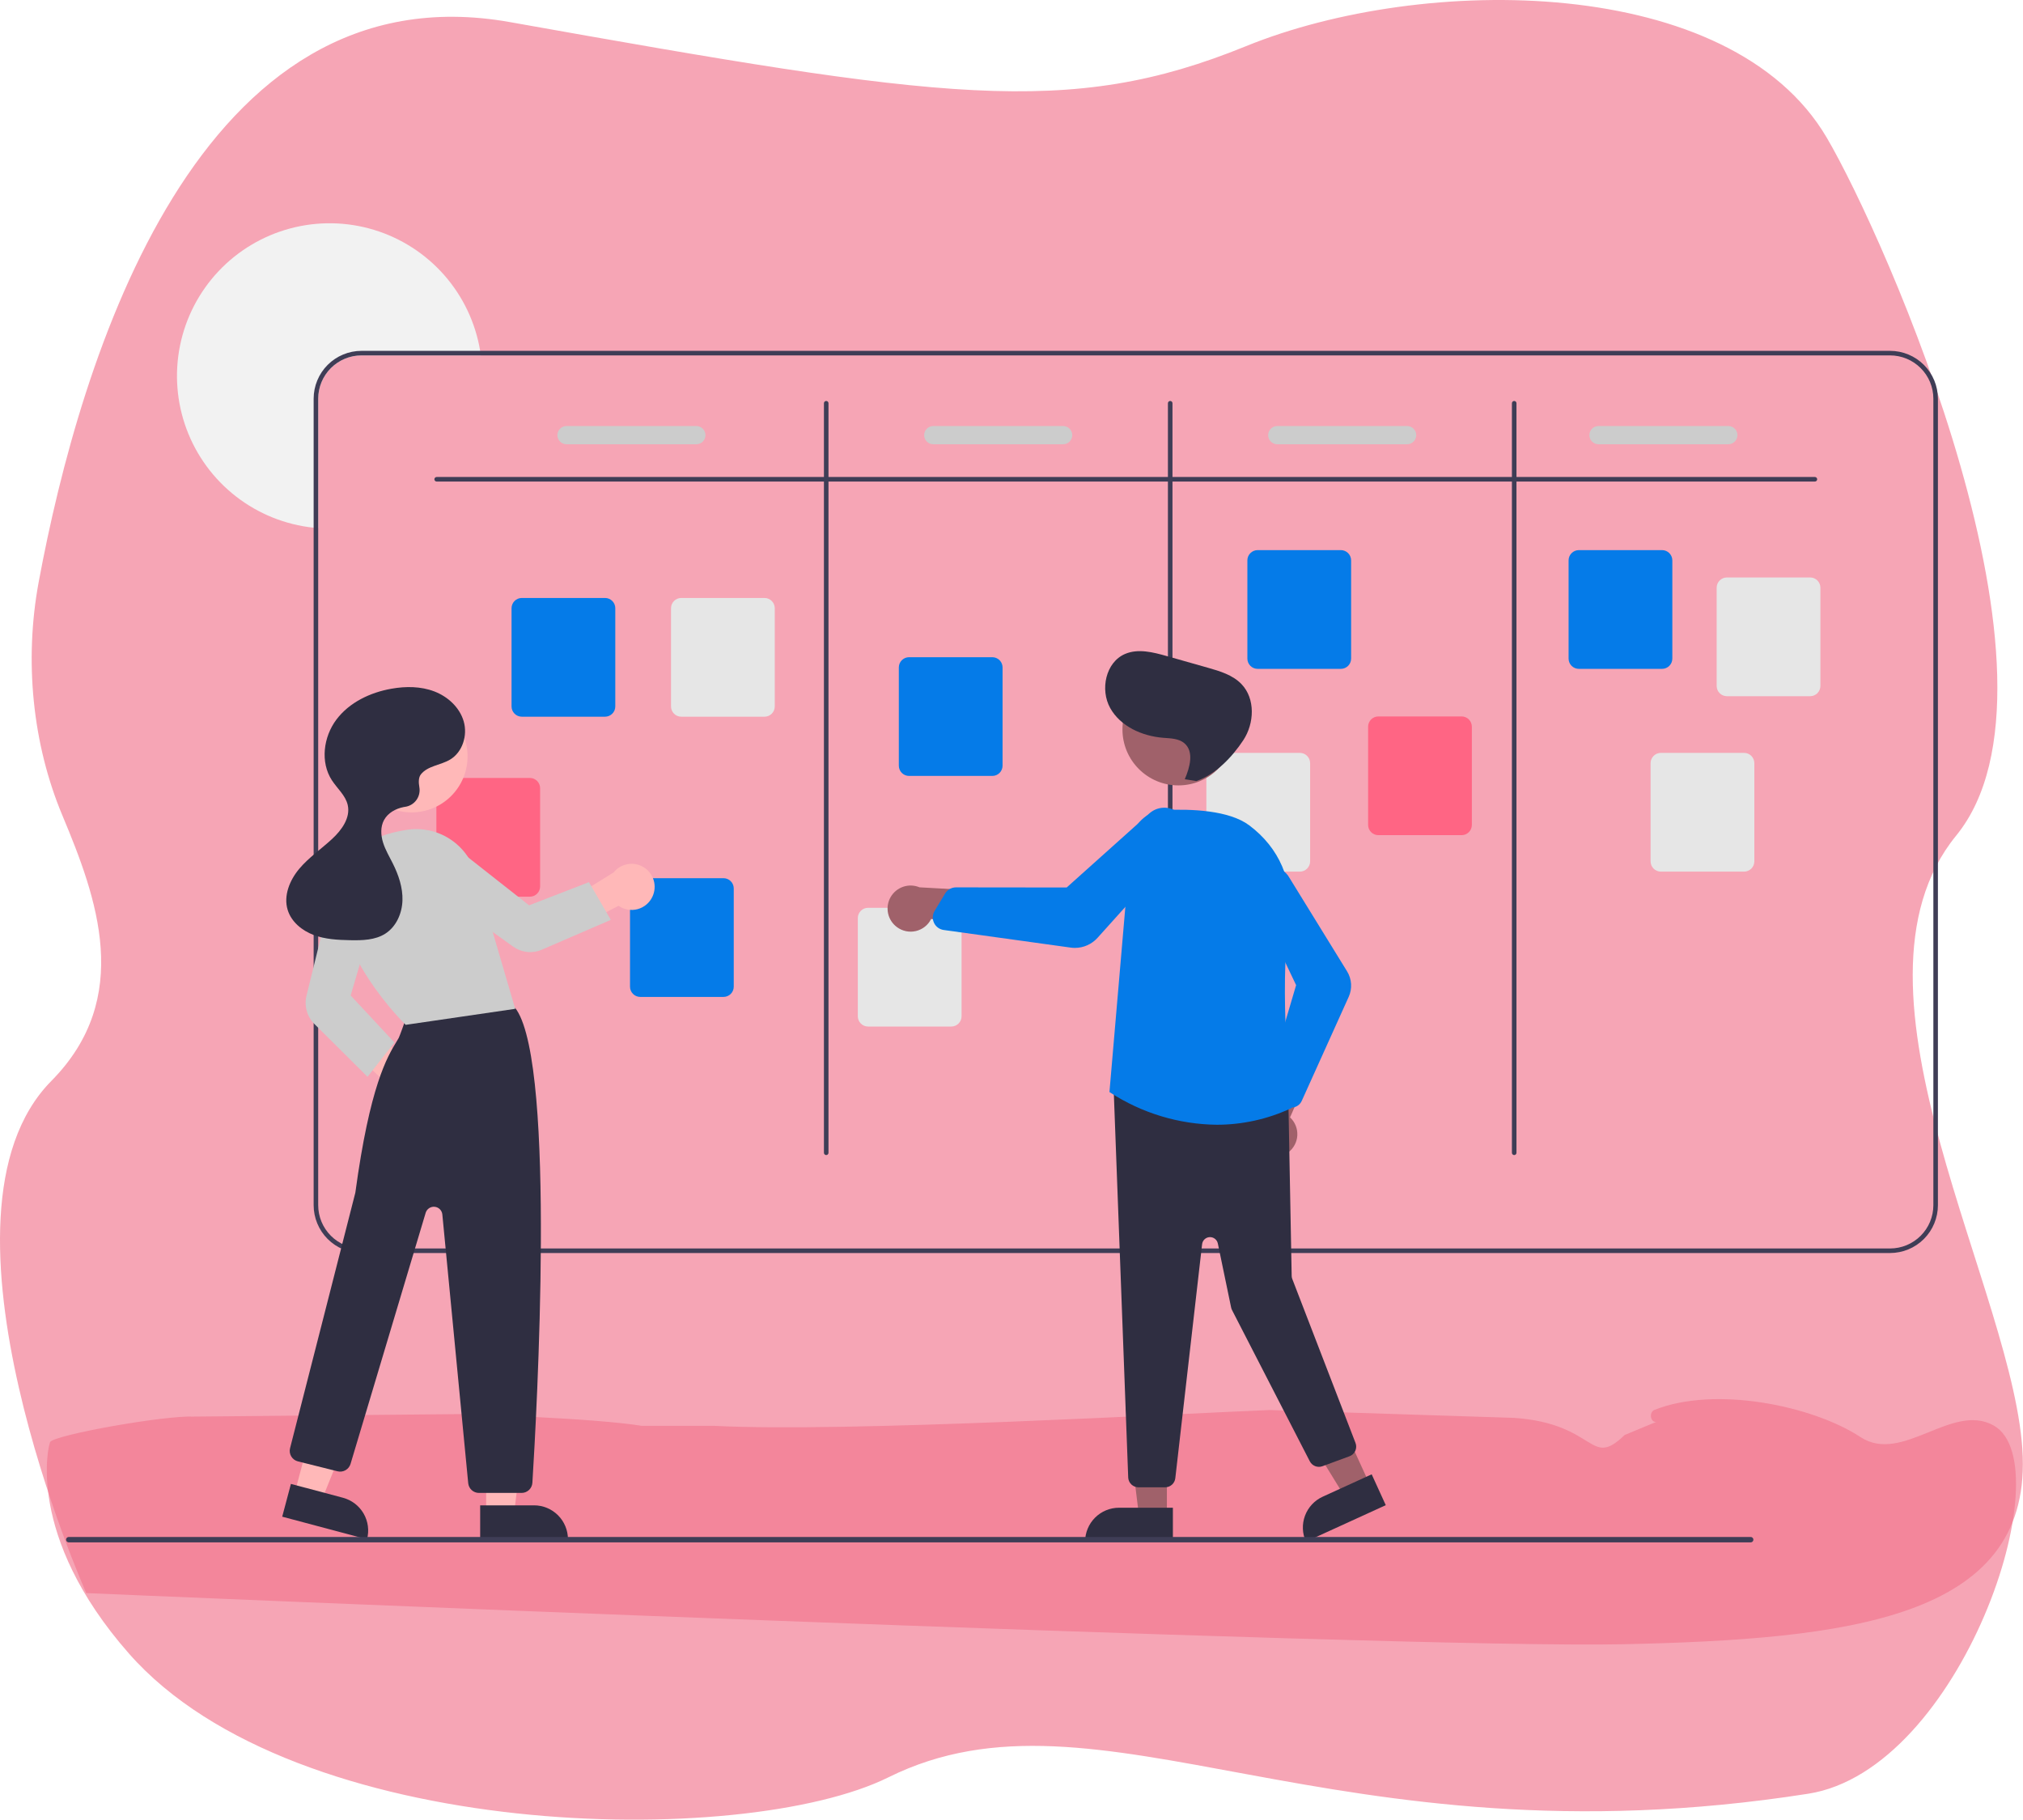 <svg width="1027" height="924" viewBox="0 0 1027 924" fill="none" xmlns="http://www.w3.org/2000/svg">
<path d="M31.649 413.895C16.493 377.69 12.218 335.447 19.655 295.371C40.729 182.01 100.552 -16.953 258.88 11.219C478.56 50.346 542.417 60.128 632.553 23.436C722.688 -13.257 878.536 -13.214 927.358 69.856C956.952 120.211 1056.92 345.922 993.078 424.176C929.238 502.431 1023.98 657.148 1026.87 739.37C1029.76 821.591 938.626 832.167 824.084 834.667C709.541 837.166 43.794 808.701 43.794 808.701C43.794 808.701 -41.555 617.162 26.045 548.743C67.876 506.431 49.149 455.717 31.649 413.895Z" fill="#F1758E" fill-opacity="0.65"/>
<path d="M98.256 719.109C83.605 718.446 28.718 728.196 25.503 731.934C24.667 732.945 12.664 779.387 65.479 839.415C149.977 935.451 377.366 938.734 451.063 902.204C557.98 849.197 675.137 948.592 917.987 910.551C995.594 898.4 1047.46 743.716 1012.17 723.663C991.05 711.708 965.757 743.434 944.516 729.511C920.067 713.458 870.527 703.426 839.855 715.74C839.262 715.949 838.755 716.448 838.439 717.134C838.123 717.819 838.024 718.637 838.163 719.416C838.301 720.194 838.666 720.873 839.181 721.308C839.696 721.743 840.321 721.902 840.924 721.75L824.77 728.456C806.819 745.846 810.862 722.74 768.755 719.761L644.607 715.773C600.22 717.512 429.43 727.283 362.607 723.805H325.854C301.33 719.816 237.715 717.925 235.426 717.827L98.256 719.109Z" fill="#F1758E" fill-opacity="0.65"/>
<g clip-path="url(#clip0)">
<path d="M244.11 180.414H183.509C177.683 180.419 172.097 182.736 167.977 186.856C163.858 190.975 161.541 196.561 161.536 202.388V268.088C160.761 268.042 159.986 267.973 159.223 267.88C144.866 266.37 131.216 260.879 119.813 252.026C108.411 243.173 99.707 231.311 94.685 217.777C89.663 204.242 88.522 189.574 91.391 175.426C94.259 161.278 101.023 148.212 110.919 137.702C120.816 127.192 133.452 119.656 147.402 115.943C161.352 112.231 176.063 112.489 189.874 116.689C203.686 120.889 216.049 128.864 225.571 139.715C235.092 150.566 241.393 163.861 243.763 178.101C243.89 178.864 244.006 179.639 244.11 180.414Z" fill="#F2F2F2"/>
<path d="M959.521 178.101H183.509C177.07 178.108 170.897 180.669 166.344 185.222C161.791 189.775 159.23 195.949 159.223 202.388V611.789C159.23 618.228 161.791 624.401 166.344 628.954C170.897 633.507 177.07 636.068 183.509 636.075H959.521C965.96 636.068 972.133 633.507 976.686 628.954C981.239 624.401 983.8 618.228 983.807 611.789V202.388C983.8 195.949 981.239 189.775 976.686 185.222C972.133 180.669 965.96 178.108 959.521 178.101ZM981.494 611.789C981.489 617.615 979.172 623.201 975.053 627.321C970.933 631.44 965.347 633.757 959.521 633.762H183.509C177.683 633.757 172.097 631.44 167.977 627.321C163.858 623.201 161.541 617.615 161.536 611.789V202.388C161.541 196.561 163.858 190.975 167.977 186.856C172.097 182.736 177.683 180.419 183.509 180.414H959.521C965.347 180.419 970.933 182.736 975.053 186.856C979.172 190.975 981.489 196.561 981.494 202.388V611.789Z" fill="#3F3D56"/>
<path d="M921.356 244.449H221.674C221.367 244.449 221.073 244.327 220.856 244.11C220.639 243.893 220.517 243.599 220.517 243.293C220.517 242.986 220.639 242.692 220.856 242.475C221.073 242.258 221.367 242.136 221.674 242.136H921.356C921.663 242.136 921.957 242.258 922.174 242.475C922.391 242.692 922.513 242.986 922.513 243.293C922.513 243.599 922.391 243.893 922.174 244.11C921.957 244.327 921.663 244.449 921.356 244.449Z" fill="#3F3D56"/>
<path d="M419.435 586.346C419.129 586.346 418.834 586.224 418.618 586.007C418.401 585.79 418.279 585.496 418.279 585.189V204.701C418.279 204.394 418.401 204.1 418.618 203.883C418.834 203.666 419.129 203.544 419.435 203.544C419.742 203.544 420.036 203.666 420.253 203.883C420.47 204.1 420.592 204.394 420.592 204.701V585.189C420.592 585.496 420.47 585.79 420.253 586.007C420.036 586.224 419.742 586.346 419.435 586.346Z" fill="#3F3D56"/>
<path d="M594.067 586.346C593.76 586.346 593.466 586.224 593.249 586.007C593.032 585.79 592.91 585.496 592.91 585.189V204.701C592.91 204.394 593.032 204.1 593.249 203.883C593.466 203.666 593.76 203.544 594.067 203.544C594.374 203.544 594.668 203.666 594.885 203.883C595.102 204.1 595.223 204.394 595.223 204.701V585.189C595.223 585.496 595.102 585.79 594.885 586.007C594.668 586.224 594.374 586.346 594.067 586.346Z" fill="#3F3D56"/>
<path d="M768.698 586.346C768.392 586.346 768.098 586.224 767.881 586.007C767.664 585.79 767.542 585.496 767.542 585.189V204.701C767.542 204.394 767.664 204.1 767.881 203.883C768.098 203.666 768.392 203.544 768.698 203.544C769.005 203.544 769.299 203.666 769.516 203.883C769.733 204.1 769.855 204.394 769.855 204.701V585.189C769.855 585.496 769.733 585.79 769.516 586.007C769.299 586.224 769.005 586.346 768.698 586.346Z" fill="#3F3D56"/>
<path d="M307.157 363.82H264.899C263.519 363.819 262.196 363.27 261.22 362.294C260.245 361.319 259.696 359.996 259.694 358.616V308.748C259.696 307.369 260.245 306.046 261.22 305.07C262.196 304.094 263.519 303.546 264.899 303.544H307.157C308.537 303.546 309.86 304.094 310.835 305.07C311.811 306.046 312.36 307.369 312.361 308.748V358.616C312.36 359.996 311.811 361.319 310.835 362.294C309.86 363.27 308.537 363.819 307.157 363.82Z" fill="#057BE8"/>
<path d="M367.295 506.07H325.037C323.657 506.068 322.334 505.52 321.358 504.544C320.383 503.568 319.834 502.246 319.832 500.866V450.998C319.834 449.618 320.383 448.295 321.358 447.32C322.334 446.344 323.657 445.795 325.037 445.794H367.295C368.675 445.795 369.998 446.344 370.973 447.32C371.949 448.295 372.498 449.618 372.499 450.998V500.866C372.498 502.246 371.949 503.568 370.973 504.544C369.998 505.52 368.675 506.068 367.295 506.07Z" fill="#057BE8"/>
<path d="M503.762 393.889H461.504C460.124 393.888 458.801 393.339 457.826 392.363C456.85 391.388 456.301 390.065 456.3 388.685V338.817C456.301 337.438 456.85 336.115 457.826 335.139C458.801 334.163 460.124 333.615 461.504 333.613H503.762C505.142 333.615 506.465 334.163 507.441 335.139C508.416 336.115 508.965 337.438 508.967 338.817V388.685C508.965 390.065 508.416 391.388 507.441 392.363C506.465 393.339 505.142 393.888 503.762 393.889Z" fill="#057BE8"/>
<path d="M680.707 339.534H638.448C637.069 339.532 635.746 338.984 634.77 338.008C633.794 337.032 633.246 335.709 633.244 334.33V284.462C633.246 283.082 633.794 281.759 634.77 280.784C635.746 279.808 637.069 279.259 638.448 279.258H680.707C682.087 279.259 683.41 279.808 684.385 280.784C685.361 281.759 685.91 283.082 685.911 284.462V334.33C685.91 335.71 685.361 337.032 684.385 338.008C683.41 338.984 682.087 339.532 680.707 339.534Z" fill="#057BE8"/>
<path d="M843.773 339.534H801.515C800.135 339.532 798.812 338.984 797.837 338.008C796.861 337.032 796.312 335.709 796.311 334.33V284.462C796.312 283.082 796.861 281.759 797.837 280.784C798.812 279.808 800.135 279.259 801.515 279.258H843.773C845.153 279.259 846.476 279.808 847.452 280.784C848.427 281.759 848.976 283.082 848.978 284.462V334.33C848.976 335.71 848.427 337.032 847.452 338.008C846.476 338.984 845.153 339.532 843.773 339.534Z" fill="#057BE8"/>
<path d="M918.946 353.412H876.688C875.308 353.41 873.985 352.862 873.009 351.886C872.034 350.91 871.485 349.587 871.483 348.208V298.34C871.485 296.96 872.034 295.637 873.009 294.662C873.985 293.686 875.308 293.137 876.688 293.136H918.946C920.326 293.137 921.649 293.686 922.624 294.662C923.6 295.637 924.149 296.96 924.15 298.34V348.208C924.149 349.588 923.6 350.91 922.624 351.886C921.649 352.862 920.326 353.41 918.946 353.412Z" fill="#E6E6E6"/>
<path d="M885.407 442.462H843.149C841.769 442.461 840.446 441.912 839.471 440.936C838.495 439.961 837.946 438.638 837.945 437.258V387.39C837.946 386.011 838.495 384.688 839.471 383.712C840.446 382.736 841.769 382.188 843.149 382.186H885.407C886.787 382.188 888.11 382.736 889.086 383.712C890.061 384.688 890.61 386.011 890.612 387.39V437.258C890.61 438.638 890.061 439.961 889.086 440.936C888.11 441.912 886.787 442.461 885.407 442.462Z" fill="#E6E6E6"/>
<path d="M742.001 423.958H699.743C698.363 423.957 697.04 423.408 696.065 422.432C695.089 421.457 694.54 420.134 694.539 418.754V368.886C694.54 367.507 695.089 366.184 696.065 365.208C697.04 364.232 698.363 363.684 699.743 363.682H742.001C743.381 363.684 744.704 364.232 745.68 365.208C746.655 366.184 747.204 367.507 747.206 368.886V418.754C747.204 420.134 746.655 421.457 745.68 422.432C744.704 423.408 743.381 423.957 742.001 423.958Z" fill="#FF6584"/>
<path d="M659.89 442.462H617.631C616.252 442.461 614.929 441.912 613.953 440.936C612.978 439.961 612.429 438.638 612.427 437.258V387.39C612.429 386.011 612.978 384.688 613.953 383.712C614.929 382.736 616.252 382.188 617.631 382.186H659.89C661.27 382.188 662.593 382.736 663.568 383.712C664.544 384.688 665.093 386.011 665.094 387.39V437.258C665.093 438.638 664.544 439.961 663.568 440.936C662.593 441.912 661.27 442.461 659.89 442.462Z" fill="#E6E6E6"/>
<path d="M482.945 521.104H440.687C439.307 521.103 437.984 520.554 437.009 519.579C436.033 518.603 435.484 517.28 435.483 515.9V466.032C435.484 464.653 436.033 463.33 437.009 462.354C437.984 461.378 439.307 460.83 440.687 460.828H482.945C484.325 460.83 485.648 461.378 486.624 462.354C487.599 463.33 488.148 464.653 488.15 466.032V515.9C488.148 517.28 487.599 518.603 486.624 519.579C485.648 520.554 484.325 521.103 482.945 521.104Z" fill="#E6E6E6"/>
<path d="M268.993 455.184H226.734C225.354 455.182 224.031 454.634 223.056 453.658C222.08 452.682 221.531 451.36 221.53 449.98V400.112C221.531 398.732 222.08 397.409 223.056 396.434C224.031 395.458 225.354 394.909 226.734 394.908H268.993C270.372 394.909 271.695 395.458 272.671 396.434C273.647 397.409 274.195 398.732 274.197 400.112V449.98C274.195 451.36 273.647 452.682 272.671 453.658C271.695 454.634 270.372 455.182 268.993 455.184Z" fill="#FF6584"/>
<path d="M388.112 363.82H345.854C344.474 363.819 343.151 363.27 342.175 362.294C341.2 361.319 340.651 359.996 340.649 358.616V308.748C340.651 307.369 341.2 306.046 342.175 305.07C343.151 304.094 344.474 303.546 345.854 303.544H388.112C389.492 303.546 390.815 304.094 391.79 305.07C392.766 306.046 393.315 307.369 393.316 308.748V358.616C393.315 359.996 392.766 361.319 391.79 362.294C390.815 363.27 389.492 363.819 388.112 363.82Z" fill="#E6E6E6"/>
<path d="M353.515 225.518H287.594C286.367 225.518 285.191 225.03 284.323 224.163C283.456 223.295 282.968 222.118 282.968 220.892C282.968 219.665 283.456 218.488 284.323 217.621C285.191 216.753 286.367 216.266 287.594 216.266H353.515C354.742 216.266 355.918 216.753 356.786 217.621C357.653 218.488 358.141 219.665 358.141 220.892C358.141 222.118 357.653 223.295 356.786 224.163C355.918 225.03 354.742 225.518 353.515 225.518Z" fill="#CCCCCC"/>
<path d="M539.711 225.518H473.791C472.564 225.518 471.387 225.03 470.52 224.163C469.652 223.295 469.165 222.118 469.165 220.892C469.165 219.665 469.652 218.488 470.52 217.621C471.387 216.753 472.564 216.266 473.791 216.266H539.711C540.938 216.266 542.115 216.753 542.982 217.621C543.85 218.488 544.337 219.665 544.337 220.892C544.337 222.118 543.85 223.295 542.982 224.163C542.115 225.03 540.938 225.518 539.711 225.518Z" fill="#CCCCCC"/>
<path d="M714.343 225.518H648.422C647.195 225.518 646.019 225.03 645.151 224.163C644.284 223.295 643.796 222.118 643.796 220.892C643.796 219.665 644.284 218.488 645.151 217.621C646.019 216.753 647.195 216.266 648.422 216.266H714.343C715.57 216.266 716.746 216.753 717.614 217.621C718.482 218.488 718.969 219.665 718.969 220.892C718.969 222.118 718.482 223.295 717.614 224.163C716.746 225.03 715.57 225.518 714.343 225.518Z" fill="#CCCCCC"/>
<path d="M877.409 225.518H811.489C810.262 225.518 809.085 225.03 808.218 224.163C807.35 223.295 806.863 222.118 806.863 220.892C806.863 219.665 807.35 218.488 808.218 217.621C809.085 216.753 810.262 216.266 811.489 216.266H877.409C878.636 216.266 879.813 216.753 880.68 217.621C881.548 218.488 882.035 219.665 882.035 220.892C882.035 222.118 881.548 223.295 880.68 224.163C879.813 225.03 878.636 225.518 877.409 225.518Z" fill="#CCCCCC"/>
<path d="M205.868 564.247C204.176 564.081 202.541 563.546 201.077 562.68C199.614 561.814 198.359 560.638 197.4 559.234C196.44 557.83 195.801 556.234 195.525 554.556C195.25 552.878 195.346 551.16 195.806 549.524L166.162 521.928L181.835 517.952L210.986 541.595C213.684 542.551 215.938 544.463 217.321 546.969C218.703 549.476 219.119 552.402 218.488 555.194C217.857 557.986 216.224 560.45 213.898 562.118C211.572 563.787 208.715 564.544 205.868 564.247Z" fill="#FFB8B8"/>
<path d="M246.802 768.209H260.981L267.725 713.52H246.799L246.802 768.209Z" fill="#FFB8B8"/>
<path d="M288.325 781.373L243.764 781.375L243.763 764.158L271.107 764.157C275.674 764.157 280.053 765.97 283.282 769.199C286.511 772.428 288.325 776.807 288.325 781.373L288.325 781.373Z" fill="#2F2E41"/>
<path d="M149.588 757.972L163.29 761.619L183.877 710.506L163.655 705.124L149.588 757.972Z" fill="#FFB8B8"/>
<path d="M186.327 781.377L143.266 769.915L147.694 753.278L174.118 760.311C178.531 761.486 182.296 764.365 184.586 768.316C186.875 772.266 187.502 776.965 186.327 781.377Z" fill="#2F2E41"/>
<path d="M264.793 757.854H243.158C241.792 757.859 240.473 757.352 239.461 756.433C238.45 755.515 237.819 754.25 237.693 752.89L224.559 616.502C224.463 615.501 224.022 614.565 223.312 613.854C222.601 613.143 221.666 612.701 220.666 612.603C219.666 612.505 218.663 612.758 217.828 613.319C216.994 613.879 216.38 614.712 216.092 615.675L177.958 743.12C177.555 744.475 176.644 745.622 175.416 746.321C174.188 747.021 172.737 747.219 171.366 746.874L151.24 741.842C150.537 741.666 149.877 741.354 149.295 740.922C148.714 740.49 148.224 739.947 147.854 739.325C147.483 738.703 147.239 738.014 147.136 737.297C147.033 736.58 147.073 735.85 147.253 735.149C147.582 733.865 180.11 606.745 180.394 605.438C187.764 551.12 196.582 536.564 201.319 528.745C201.711 528.098 202.071 527.503 202.395 526.941C202.801 526.237 205.301 519.256 206.887 514.723C207.093 513.985 207.449 513.299 207.934 512.706C208.419 512.113 209.021 511.628 209.703 511.279C229.607 501.1 252.895 508.146 259.559 510.549C260.663 510.938 261.612 511.674 262.263 512.648C282.252 542.8 272.442 717.917 270.273 752.716C270.183 754.108 269.566 755.413 268.548 756.368C267.531 757.322 266.188 757.853 264.793 757.854Z" fill="#2F2E41"/>
<path d="M208.961 412.391C224.649 412.391 237.366 399.674 237.366 383.986C237.366 368.299 224.649 355.581 208.961 355.581C193.274 355.581 180.556 368.299 180.556 383.986C180.556 399.674 193.274 412.391 208.961 412.391Z" fill="#FFB8B8"/>
<path d="M205.952 520.238L205.747 520.04C205.365 519.67 167.519 482.593 172.417 448.309C174.511 433.645 186.376 424.275 206.727 421.211C214.204 420.101 221.83 421.726 228.204 425.789C234.578 429.852 239.272 436.078 241.422 443.325L261.545 512.118L205.952 520.238Z" fill="#CCCCCC"/>
<path d="M186.581 546.609L159.614 519.812C157.77 517.969 156.431 515.683 155.726 513.173C155.021 510.663 154.974 508.014 155.589 505.481L168.645 452.376C169.036 450.784 169.749 449.29 170.741 447.986C171.733 446.681 172.982 445.594 174.411 444.792C175.839 443.99 177.418 443.489 179.048 443.322C180.678 443.154 182.325 443.323 183.887 443.817C186.865 444.777 189.352 446.858 190.822 449.62C192.292 452.382 192.629 455.607 191.762 458.613L178.017 505.332L200.243 529.198L186.581 546.609Z" fill="#CCCCCC"/>
<path d="M331.227 455.155C330.514 456.698 329.471 458.067 328.172 459.164C326.873 460.26 325.349 461.059 323.708 461.503C322.067 461.947 320.348 462.026 318.673 461.735C316.998 461.443 315.408 460.787 314.014 459.814L278.012 478.474L279.604 462.623L311.52 442.871C313.309 440.638 315.856 439.138 318.678 438.657C321.5 438.175 324.4 438.746 326.829 440.26C329.258 441.774 331.048 444.127 331.858 446.872C332.669 449.617 332.444 452.564 331.227 455.155H331.227Z" fill="#FFB8B8"/>
<path d="M310.082 466.954L274.987 482.12C272.651 483.121 270.097 483.505 267.569 483.234C265.042 482.963 262.627 482.046 260.557 480.572L215.929 448.596C214.597 447.641 213.475 446.424 212.633 445.018C211.79 443.613 211.245 442.049 211.031 440.425C210.817 438.8 210.939 437.149 211.389 435.573C211.839 433.998 212.607 432.531 213.647 431.265C215.644 428.856 218.501 427.32 221.611 426.982C224.721 426.643 227.841 427.529 230.31 429.451L268.577 459.569L298.993 447.801L310.082 466.954Z" fill="#CCCCCC"/>
<path d="M213.67 393.088C217.174 388.698 223.721 388.462 228.535 385.565C234.84 381.772 237.446 373.294 235.415 366.222C233.383 359.15 227.391 353.638 220.521 351.002C213.651 348.366 206.007 348.333 198.76 349.608C187.97 351.505 177.346 356.541 170.765 365.3C164.184 374.059 162.509 386.887 168.474 396.077C171.215 400.301 175.446 403.788 176.541 408.703C177.977 415.156 173.451 421.379 168.602 425.872C163.078 430.991 156.74 435.279 151.9 441.049C147.06 446.819 143.833 454.703 146.041 461.903C147.892 467.936 153.276 472.381 159.181 474.606C165.085 476.832 171.516 477.154 177.825 477.277C183.951 477.397 190.458 477.248 195.619 473.945C201.144 470.409 204.094 463.7 204.312 457.144C204.529 450.588 202.339 444.165 199.403 438.3C197.653 434.803 195.618 431.416 194.455 427.683C193.292 423.95 193.091 419.714 194.953 416.276C196.91 412.663 200.871 410.483 204.904 409.691C205.113 409.65 205.335 409.613 205.567 409.58C206.714 409.432 207.819 409.052 208.816 408.463C209.812 407.875 210.679 407.091 211.363 406.158C212.048 405.226 212.536 404.164 212.799 403.037C213.062 401.91 213.093 400.742 212.891 399.602C212.432 397.042 212.471 394.59 213.67 393.088Z" fill="#2F2E41"/>
<path d="M592.393 769.42H578.214L571.47 714.731L592.395 714.732L592.393 769.42Z" fill="#A0616A"/>
<path d="M568.087 765.368H595.431V782.585H550.87C550.87 780.324 551.315 778.085 552.181 775.996C553.046 773.908 554.314 772.01 555.913 770.411C557.511 768.812 559.409 767.544 561.498 766.679C563.587 765.814 565.826 765.368 568.087 765.368Z" fill="#2F2E41"/>
<path d="M695.27 753.359L682.373 759.249L653.514 712.308L672.549 703.614L695.27 753.359Z" fill="#A0616A"/>
<path d="M671.478 759.773L696.35 748.412L703.503 764.073L662.97 782.586C662.031 780.529 661.506 778.308 661.425 776.049C661.344 773.789 661.709 771.536 662.499 769.417C663.289 767.299 664.489 765.357 666.029 763.702C667.57 762.047 669.421 760.712 671.478 759.773Z" fill="#2F2E41"/>
<path d="M653.98 585.024C655.338 584.001 656.456 582.694 657.254 581.193C658.053 579.692 658.512 578.034 658.6 576.336C658.689 574.638 658.404 572.941 657.765 571.366C657.127 569.79 656.151 568.373 654.906 567.215L671.573 529.398L650.399 532.986L637.818 568.348C636.012 570.569 635.083 573.375 635.207 576.234C635.331 579.094 636.5 581.809 638.492 583.864C640.484 585.92 643.161 587.173 646.016 587.387C648.87 587.601 651.704 586.76 653.98 585.024Z" fill="#A0616A"/>
<path d="M591.489 755H577.944C576.631 754.995 575.367 754.496 574.405 753.601C573.443 752.707 572.853 751.483 572.754 750.173L565.367 552.922C565.312 552.166 565.423 551.407 565.692 550.698C565.961 549.99 566.381 549.348 566.924 548.819C567.466 548.29 568.118 547.886 568.833 547.635C569.548 547.383 570.309 547.291 571.063 547.365L649.399 555.684C650.668 555.808 651.848 556.394 652.714 557.331C653.58 558.268 654.072 559.49 654.097 560.765L655.738 647.775C655.747 648.247 655.839 648.714 656.009 649.155L688.142 732.484C688.391 733.128 688.508 733.815 688.489 734.504C688.469 735.194 688.313 735.873 688.028 736.502C687.744 737.13 687.337 737.696 686.832 738.166C686.327 738.636 685.733 739.001 685.086 739.239L671.36 744.296C670.168 744.735 668.856 744.723 667.672 744.262C666.488 743.801 665.514 742.923 664.933 741.794L625.458 665.038C625.243 664.621 625.086 664.176 624.991 663.716L618.247 631.226C618.052 630.284 617.527 629.442 616.767 628.852C616.008 628.262 615.062 627.962 614.101 628.005C613.14 628.049 612.226 628.433 611.522 629.089C610.819 629.746 610.373 630.631 610.263 631.587L596.66 750.387C596.515 751.657 595.908 752.829 594.954 753.679C594 754.53 592.767 755 591.489 755Z" fill="#2F2E41"/>
<path d="M598.234 398.691C613.921 398.691 626.639 385.973 626.639 370.286C626.639 354.598 613.921 341.881 598.234 341.881C582.546 341.881 569.829 354.598 569.829 370.286C569.829 385.973 582.546 398.691 598.234 398.691Z" fill="#A0616A"/>
<path d="M617.714 570.958C598.451 570.745 579.648 565.05 563.505 554.537L563.229 554.347L563.257 554.012L574.123 427.472C574.497 423.179 576.413 419.167 579.517 416.177C582.621 413.188 586.702 411.423 591.006 411.21C605.088 410.563 624.002 411.379 634.127 418.92C649.429 430.316 656.804 447.478 654.361 466.004C649.295 504.421 655.034 556.245 655.705 562.027L655.753 562.444L655.372 562.619C643.576 568.107 630.724 570.953 617.714 570.958Z" fill="#057BE8"/>
<path d="M655.574 562.242C654.773 562.24 653.981 562.073 653.249 561.75C652.516 561.427 651.858 560.956 651.317 560.366L645.104 553.587C644.432 552.85 643.962 551.953 643.737 550.982C643.512 550.011 643.541 548.998 643.821 548.042L657.989 500.089L636.432 454.819C635.425 452.7 635.179 450.299 635.734 448.02C636.223 446.019 637.307 444.213 638.843 442.841C640.379 441.469 642.296 440.595 644.339 440.334C646.382 440.073 648.456 440.437 650.288 441.379C652.12 442.321 653.623 443.796 654.6 445.61L683.853 493.075C685.041 495 685.739 497.188 685.884 499.446C686.029 501.704 685.618 503.963 684.686 506.025L660.851 558.837C660.458 559.71 659.854 560.471 659.094 561.053C658.333 561.634 657.44 562.017 656.495 562.168C656.19 562.217 655.882 562.241 655.574 562.242Z" fill="#057BE8"/>
<path d="M455.358 470.641C456.722 471.655 458.292 472.359 459.957 472.701C461.623 473.043 463.343 473.016 464.997 472.622C466.651 472.227 468.198 471.475 469.529 470.418C470.861 469.361 471.944 468.024 472.704 466.503L513.688 471.819L504.269 452.518L466.794 450.43C464.154 449.324 461.2 449.224 458.491 450.151C455.783 451.077 453.508 452.965 452.099 455.456C450.689 457.947 450.242 460.869 450.843 463.668C451.444 466.466 453.05 468.947 455.358 470.641V470.641Z" fill="#A0616A"/>
<path d="M545.694 481.182C544.98 481.181 544.267 481.132 543.561 481.034L479.085 472.092C478.031 471.947 477.03 471.542 476.172 470.914C475.313 470.286 474.625 469.454 474.169 468.493C474.021 468.184 473.898 467.863 473.801 467.534H473.801C473.551 466.681 473.482 465.784 473.596 464.902C473.71 464.02 474.007 463.171 474.466 462.409L479.801 453.563C480.375 452.618 481.182 451.836 482.146 451.292C483.109 450.748 484.195 450.46 485.301 450.457H485.31L541.511 450.521L583.485 412.915C585.438 411.17 587.932 410.149 590.548 410.025C592.845 409.918 595.121 410.511 597.074 411.724C599.028 412.937 600.568 414.713 601.491 416.819C602.415 418.925 602.678 421.262 602.247 423.521C601.815 425.779 600.709 427.854 599.075 429.472L557.192 476.053C555.742 477.667 553.97 478.958 551.989 479.841C550.008 480.725 547.863 481.181 545.694 481.182Z" fill="#057BE8"/>
<path d="M601.463 395.555C604.059 389.548 606.255 381.547 601.277 377.3C598.389 374.836 594.229 374.831 590.445 374.525C579.786 373.661 568.812 368.756 563.602 359.417C558.392 350.077 561.302 336.189 571.131 331.975C577.757 329.135 585.353 331.07 592.289 333.037L613.113 338.942C619.3 340.696 625.796 342.631 630.251 347.27C637.355 354.669 636.824 367.175 631.181 375.741C625.539 384.306 617.041 393.24 607.314 396.492L601.463 395.555Z" fill="#2F2E41"/>
<path d="M888.753 782.962H34.916C34.734 782.962 34.555 782.927 34.387 782.858C34.22 782.789 34.068 782.688 33.939 782.56C33.811 782.432 33.709 782.28 33.64 782.113C33.57 781.945 33.535 781.766 33.535 781.585C33.535 781.404 33.57 781.224 33.64 781.057C33.709 780.89 33.811 780.738 33.939 780.61C34.068 780.482 34.22 780.38 34.387 780.311C34.555 780.242 34.734 780.207 34.916 780.208H888.753C888.934 780.207 889.114 780.242 889.281 780.311C889.449 780.38 889.601 780.482 889.729 780.61C889.857 780.738 889.959 780.89 890.029 781.057C890.098 781.224 890.134 781.404 890.134 781.585C890.134 781.766 890.098 781.945 890.029 782.113C889.959 782.28 889.857 782.432 889.729 782.56C889.601 782.688 889.449 782.789 889.281 782.858C889.114 782.927 888.934 782.962 888.753 782.962Z" fill="#3F3D56"/>
</g>
<defs>
<clipPath id="clip0">
<rect width="950.269" height="669.625" fill="white" transform="translate(33.538 113.337)"/>
</clipPath>
</defs>
</svg>
